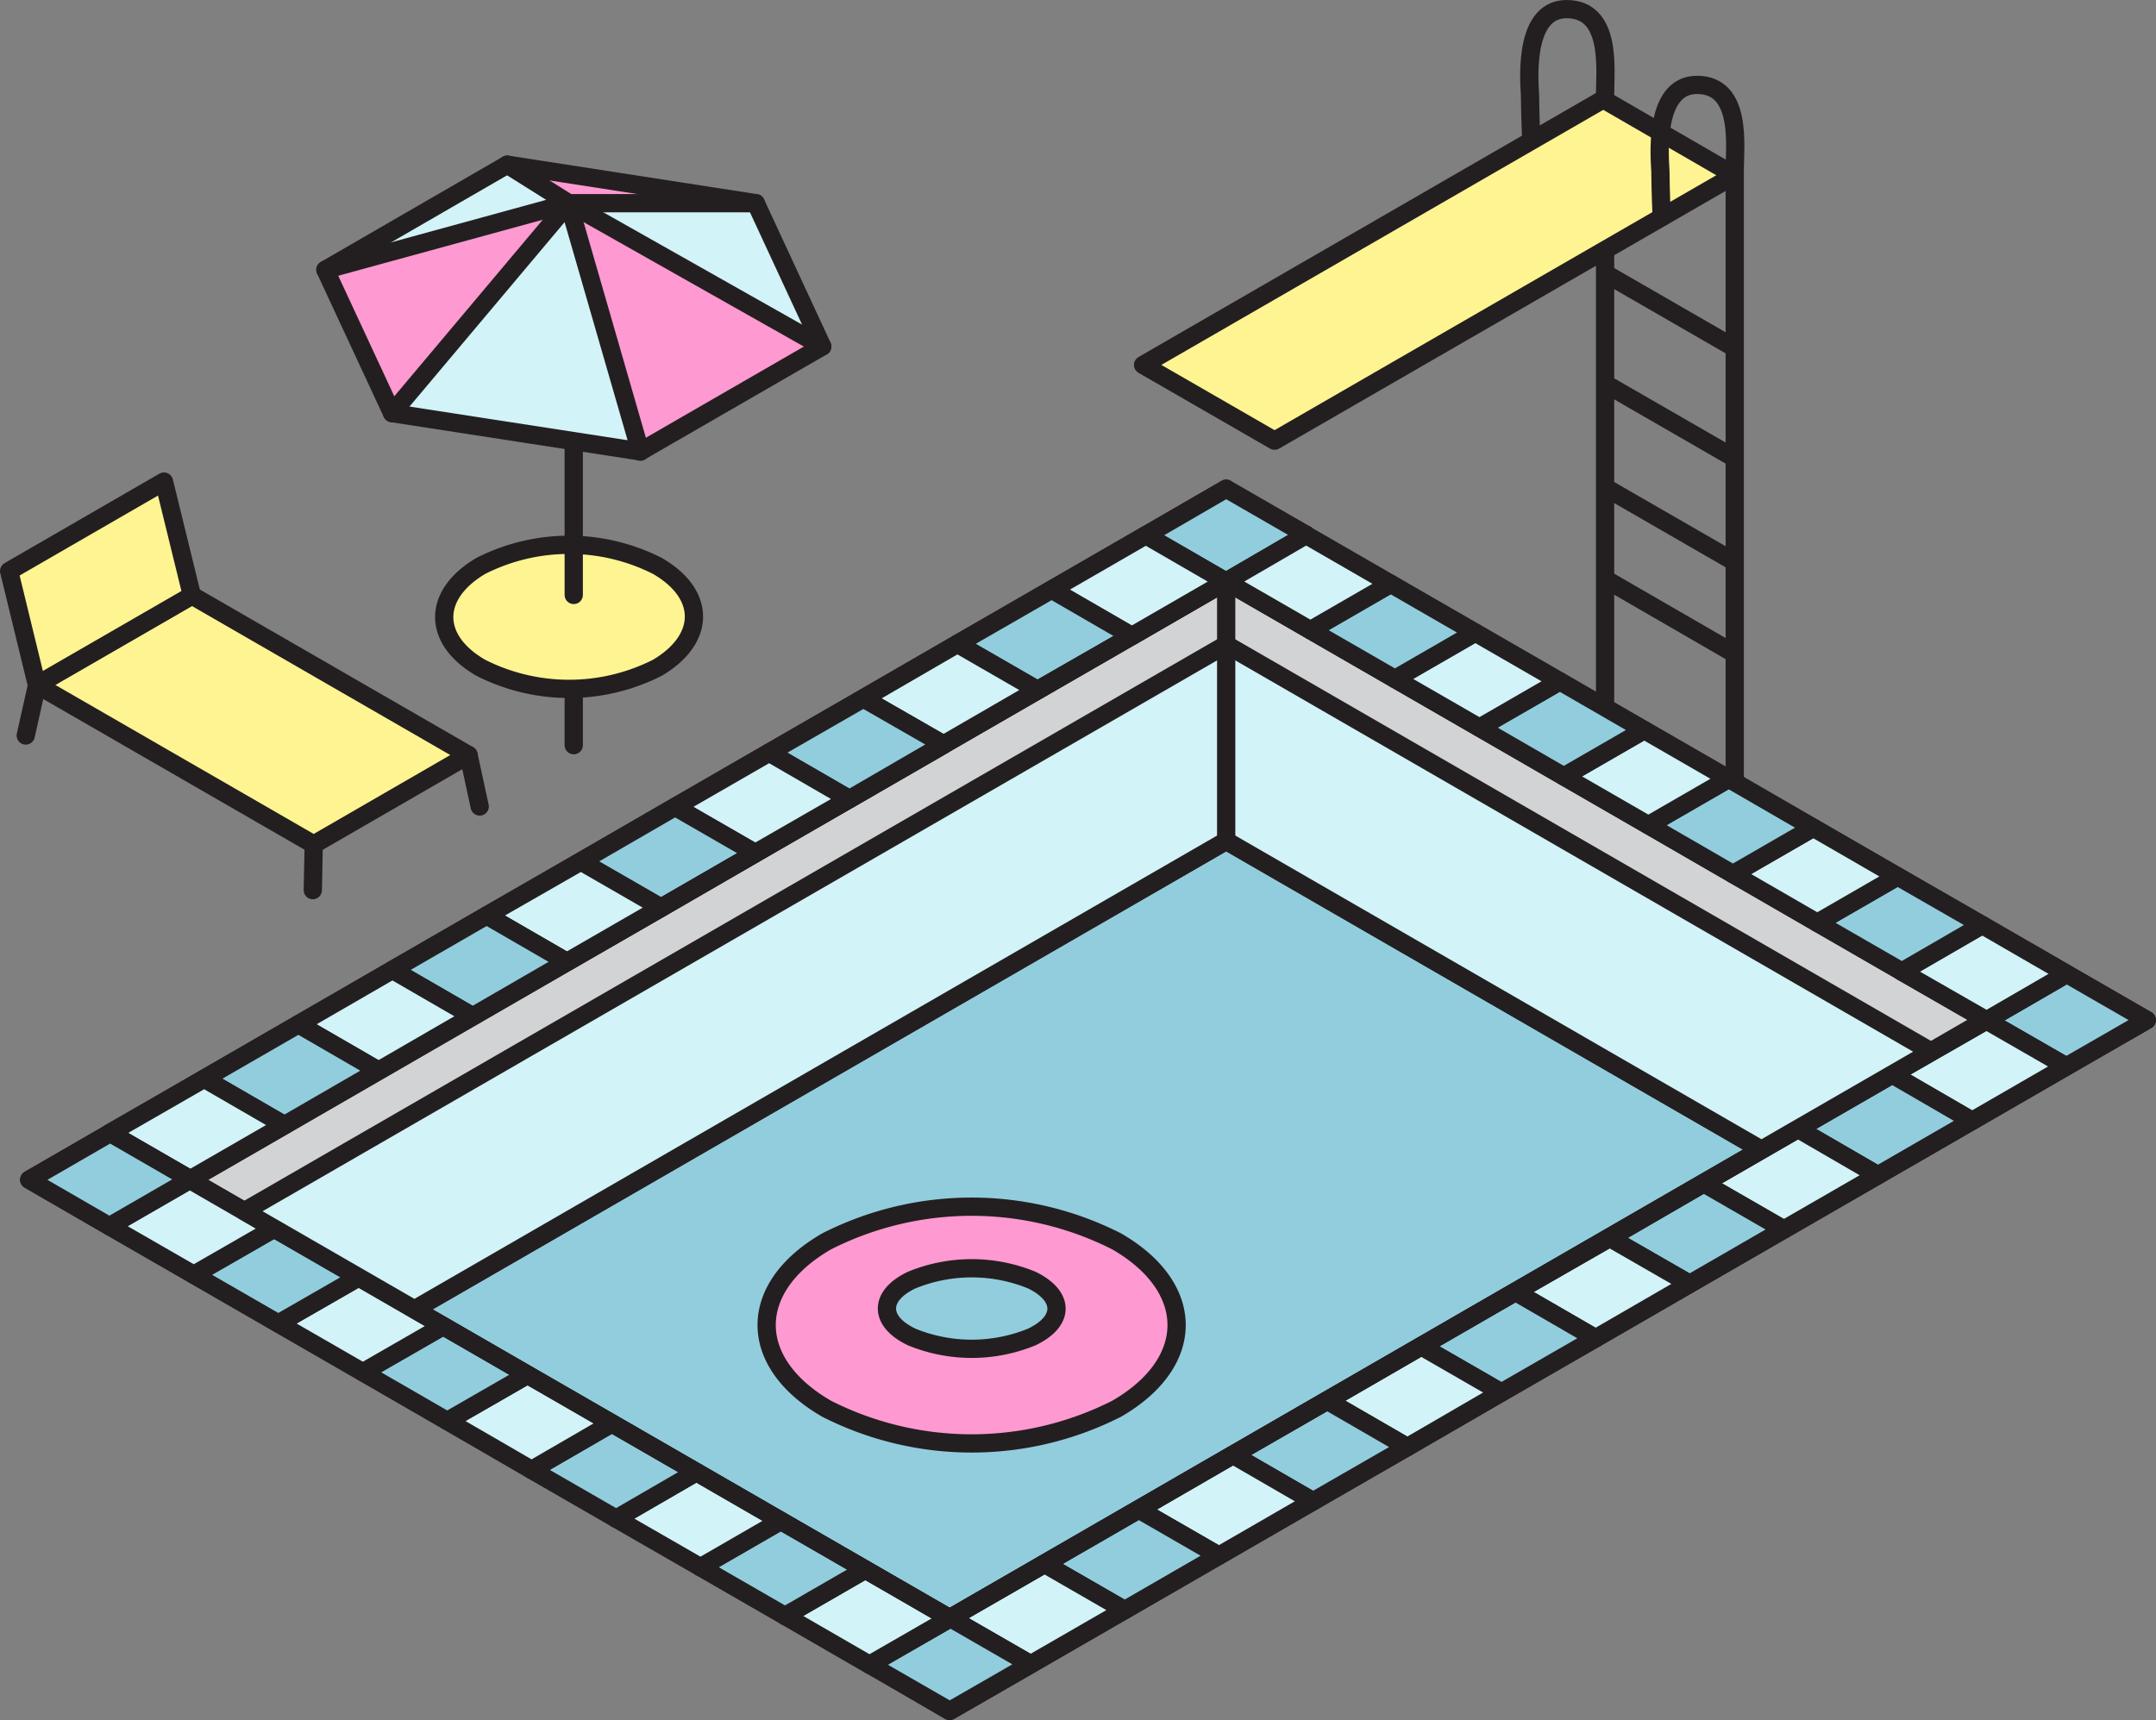 <svg xmlns="http://www.w3.org/2000/svg" viewBox="0 0 118.07 94.23"><rect x="0" y="0" width="118.07" height="94.23" fill="#808080" stroke="none"/><title>Asset 1</title><g id="Layer_2" data-name="Layer 2"><g id="_ÎÓÈ_1" data-name="—ÎÓÈ_1"><polygon points="10.39 64.62 52.01 88.65 108.77 55.88 67.15 31.85 10.39 64.62" style="fill:#d1d3d4;stroke:#231f20;stroke-linecap:round;stroke-linejoin:round"/><polygon points="22.69 71.73 52.01 88.65 96.46 62.98 67.15 46.06 22.69 71.73" style="fill:#92cddd;stroke:#231f20;stroke-linecap:round;stroke-linejoin:round"/><path d="M67.15,31.85l41.62,24L52,88.65l-41.62-24L67.15,31.85m0-5.08-4.4,2.54L6,62.08l-4.4,2.54L6,67.16l41.62,24L52,93.73l4.4-2.54,56.76-32.77,4.4-2.54-4.4-2.54-41.62-24-4.4-2.54Z" style="fill:#fff;stroke:#231f20;stroke-linecap:round;stroke-linejoin:round"/><path d="M83.86,7.74s-.07-1.57-.07-2.49c0-.38-.5-4.75,2-4.75S87.9,3.81,87.9,5.15V38.54" style="fill:none;stroke:#231f20;stroke-linecap:round;stroke-linejoin:round"/><polygon points="94.99 9.6 69.8 24.14 62.6 19.99 87.8 5.44 94.99 9.6" style="fill:#fff492;stroke:#231f20;stroke-linecap:round;stroke-linejoin:round"/><path d="M91,11.89s-.07-1.57-.07-2.49c0-.38-.5-4.75,2-4.75S95,8,95,9.3V42.69" style="fill:none;stroke:#231f20;stroke-linecap:round;stroke-linejoin:round"/><line x1="94.85" y1="18.98" x2="87.93" y2="14.99" style="fill:#fff;stroke:#231f20;stroke-linecap:round;stroke-linejoin:round"/><line x1="94.85" y1="25.02" x2="87.93" y2="21.03" style="fill:#fff;stroke:#231f20;stroke-linecap:round;stroke-linejoin:round"/><line x1="94.85" y1="30.7" x2="87.93" y2="26.71" style="fill:#fff;stroke:#231f20;stroke-linecap:round;stroke-linejoin:round"/><line x1="94.85" y1="35.73" x2="87.93" y2="31.73" style="fill:#fff;stroke:#231f20;stroke-linecap:round;stroke-linejoin:round"/><path d="M45.27,68c-4.38,2.53-4.38,6.64,0,9.17a17.55,17.55,0,0,0,15.88,0c4.38-2.53,4.38-6.64,0-9.17A17.55,17.55,0,0,0,45.27,68ZM56.5,73.24a8.67,8.67,0,0,1-6.57,0c-1.81-.86-1.81-2.26,0-3.12a8.68,8.68,0,0,1,6.57,0C58.31,71,58.31,72.38,56.5,73.24Z" style="fill:#ff99d1;stroke:#231f20;stroke-linecap:round;stroke-linejoin:round"/><polygon points="25.66 41.36 17.18 46.26 2.03 37.52 10.51 32.62 25.66 41.36" style="fill:#fff492;stroke:#231f20;stroke-linecap:round;stroke-linejoin:round"/><polygon points="10.51 32.62 2.02 37.52 0.5 31.28 8.98 26.38 10.51 32.62" style="fill:#fff492;stroke:#231f20;stroke-linecap:round;stroke-linejoin:round"/><line x1="2.03" y1="37.52" x2="1.41" y2="40.29" style="fill:none;stroke:#231f20;stroke-linecap:round;stroke-linejoin:round"/><line x1="17.18" y1="46.26" x2="17.13" y2="48.76" style="fill:none;stroke:#231f20;stroke-linecap:round;stroke-linejoin:round"/><line x1="25.66" y1="41.36" x2="26.27" y2="44.18" style="fill:none;stroke:#231f20;stroke-linecap:round;stroke-linejoin:round"/><g id="_Group_" data-name="&lt;Group&gt;"><polygon points="117.57 55.88 113.17 58.41 113.16 58.42 108.78 55.9 113.18 53.35 117.57 55.88" style="fill:#92cddd;stroke:#231f20;stroke-linecap:round;stroke-linejoin:round"/><polygon points="113.17 53.34 113.18 53.35 108.78 55.9 108.77 55.88 104.15 53.23 104.15 53.22 108.55 50.67 113.17 53.34" style="fill:#d2f3f7;stroke:#231f20;stroke-linecap:round;stroke-linejoin:round"/><polygon points="108.78 55.9 113.16 58.42 108 61.4 103.62 58.86 108.78 55.9" style="fill:#d2f3f7;stroke:#231f20;stroke-linecap:round;stroke-linejoin:round"/><polygon points="108.77 55.88 108.78 55.9 103.62 58.86 108.77 55.88" style="fill:#fff;stroke:#231f20;stroke-linecap:round;stroke-linejoin:round"/><polygon points="108.55 50.67 104.15 53.22 99.52 50.55 103.92 48.01 108.55 50.67" style="fill:#92cddd;stroke:#231f20;stroke-linecap:round;stroke-linejoin:round"/><polygon points="108 61.4 102.84 64.38 98.46 61.84 103.62 58.86 108 61.4" style="fill:#92cddd;stroke:#231f20;stroke-linecap:round;stroke-linejoin:round"/><polygon points="103.92 48.01 99.52 50.55 94.9 47.88 99.3 45.34 103.92 48.01" style="fill:#d2f3f7;stroke:#231f20;stroke-linecap:round;stroke-linejoin:round"/><polygon points="103.62 58.86 98.46 61.84 103.61 58.86 103.62 58.86" style="fill:#fff;stroke:#231f20;stroke-linecap:round;stroke-linejoin:round"/><polygon points="102.84 64.38 97.69 67.35 93.3 64.82 98.46 61.84 102.84 64.38" style="fill:#d2f3f7;stroke:#231f20;stroke-linecap:round;stroke-linejoin:round"/><polygon points="99.3 45.34 94.9 47.88 90.27 45.2 94.67 42.66 99.3 45.34" style="fill:#92cddd;stroke:#231f20;stroke-linecap:round;stroke-linejoin:round"/><polygon points="98.46 61.84 93.3 64.82 93.29 64.82 98.45 61.84 98.46 61.84" style="fill:#fff;stroke:#231f20;stroke-linecap:round;stroke-linejoin:round"/><polygon points="97.69 67.35 92.53 70.33 88.15 67.81 93.3 64.82 97.69 67.35" style="fill:#92cddd;stroke:#231f20;stroke-linecap:round;stroke-linejoin:round"/><polygon points="94.67 42.66 90.27 45.2 85.64 42.53 90.04 39.99 94.67 42.66" style="fill:#d2f3f7;stroke:#231f20;stroke-linecap:round;stroke-linejoin:round"/><polygon points="93.3 64.82 88.15 67.81 88.14 67.8 93.29 64.82 93.3 64.82" style="fill:#fff;stroke:#231f20;stroke-linecap:round;stroke-linejoin:round"/><polygon points="88.15 67.81 92.53 70.33 87.38 73.31 82.99 70.77 88.15 67.81" style="fill:#d2f3f7;stroke:#231f20;stroke-linecap:round;stroke-linejoin:round"/><polygon points="85.42 37.32 90.04 39.99 85.64 42.53 81.02 39.86 85.42 37.32" style="fill:#92cddd;stroke:#231f20;stroke-linecap:round;stroke-linejoin:round"/><polygon points="88.15 67.81 82.99 70.77 88.14 67.8 88.15 67.81" style="fill:#fff;stroke:#231f20;stroke-linecap:round;stroke-linejoin:round"/><polygon points="82.99 70.77 87.38 73.31 82.22 76.28 77.83 73.75 82.99 70.77" style="fill:#92cddd;stroke:#231f20;stroke-linecap:round;stroke-linejoin:round"/><polygon points="85.42 37.32 81.02 39.86 76.39 37.19 80.79 34.65 85.42 37.32" style="fill:#d2f3f7;stroke:#231f20;stroke-linecap:round;stroke-linejoin:round"/><polygon points="82.99 70.77 77.83 73.75 82.98 70.77 82.99 70.77" style="fill:#fff;stroke:#231f20;stroke-linecap:round;stroke-linejoin:round"/><polygon points="82.22 76.28 77.07 79.27 72.68 76.73 77.83 73.75 82.22 76.28" style="fill:#d2f3f7;stroke:#231f20;stroke-linecap:round;stroke-linejoin:round"/><polygon points="76.16 31.98 80.79 34.65 76.39 37.19 71.76 34.52 76.16 31.98" style="fill:#92cddd;stroke:#231f20;stroke-linecap:round;stroke-linejoin:round"/><polygon points="77.83 73.75 72.68 76.73 72.67 76.72 77.83 73.75" style="fill:#fff;stroke:#231f20;stroke-linecap:round;stroke-linejoin:round"/><polygon points="77.07 79.27 71.91 82.24 67.52 79.7 72.68 76.73 77.07 79.27" style="fill:#92cddd;stroke:#231f20;stroke-linecap:round;stroke-linejoin:round"/><polygon points="72.67 76.72 72.68 76.73 67.52 79.7 72.67 76.72" style="fill:#fff;stroke:#231f20;stroke-linecap:round;stroke-linejoin:round"/><polygon points="71.91 82.24 66.75 85.22 62.36 82.69 67.52 79.7 71.91 82.24" style="fill:#d2f3f7;stroke:#231f20;stroke-linecap:round;stroke-linejoin:round"/><polygon points="71.54 29.3 67.14 31.86 62.75 29.32 62.76 29.32 67.15 26.77 71.54 29.3" style="fill:#92cddd;stroke:#231f20;stroke-linecap:round;stroke-linejoin:round"/><polygon points="67.52 79.7 62.36 82.69 67.51 79.7 67.52 79.7" style="fill:#fff;stroke:#231f20;stroke-linecap:round;stroke-linejoin:round"/><polygon points="67.14 31.86 71.54 29.3 71.55 29.32 76.16 31.98 71.76 34.52 67.15 31.86 67.14 31.86" style="fill:#d2f3f7;stroke:#231f20;stroke-linecap:round;stroke-linejoin:round"/><polygon points="67.14 31.86 61.99 34.84 61.98 34.84 67.14 31.86" style="fill:#fff;stroke:#231f20;stroke-linecap:round;stroke-linejoin:round"/><polygon points="67.14 31.86 61.98 34.84 57.59 32.3 62.75 29.32 67.14 31.86" style="fill:#d2f3f7;stroke:#231f20;stroke-linecap:round;stroke-linejoin:round"/><polygon points="66.75 85.22 61.59 88.2 57.2 85.67 62.36 82.69 66.75 85.22" style="fill:#92cddd;stroke:#231f20;stroke-linecap:round;stroke-linejoin:round"/><polygon points="62.36 82.69 57.2 85.67 62.35 82.69 62.36 82.69" style="fill:#fff;stroke:#231f20;stroke-linecap:round;stroke-linejoin:round"/><polygon points="57.59 32.3 61.98 34.84 56.82 37.8 52.43 35.27 57.59 32.3" style="fill:#92cddd;stroke:#231f20;stroke-linecap:round;stroke-linejoin:round"/><polygon points="61.98 34.84 56.83 37.81 56.82 37.8 61.98 34.84" style="fill:#fff;stroke:#231f20;stroke-linecap:round;stroke-linejoin:round"/><polygon points="57.2 85.67 61.59 88.2 56.44 91.17 52.05 88.64 57.2 85.67" style="fill:#d2f3f7;stroke:#231f20;stroke-linecap:round;stroke-linejoin:round"/><polygon points="57.2 85.67 52.05 88.64 52.04 88.64 57.2 85.67" style="fill:#fff;stroke:#231f20;stroke-linecap:round;stroke-linejoin:round"/><polygon points="56.83 37.81 51.67 40.78 56.82 37.8 56.83 37.81" style="fill:#fff;stroke:#231f20;stroke-linecap:round;stroke-linejoin:round"/><polygon points="56.82 37.8 51.67 40.78 47.28 38.26 52.43 35.27 56.82 37.8" style="fill:#d2f3f7;stroke:#231f20;stroke-linecap:round;stroke-linejoin:round"/><polygon points="56.44 91.17 56.41 91.19 52.01 93.72 47.62 91.19 52.05 88.64 56.44 91.17" style="fill:#92cddd;stroke:#231f20;stroke-linecap:round;stroke-linejoin:round"/><polygon points="52.01 88.65 52.04 88.64 52.05 88.64 47.62 91.19 47.61 91.19 42.99 88.52 47.39 85.98 52.01 88.65" style="fill:#d2f3f7;stroke:#231f20;stroke-linecap:round;stroke-linejoin:round"/><polygon points="51.67 40.78 51.67 40.8 46.52 43.77 51.67 40.78" style="fill:#fff;stroke:#231f20;stroke-linecap:round;stroke-linejoin:round"/><polygon points="51.67 40.78 46.52 43.77 46.51 43.77 42.12 41.23 47.28 38.26 51.67 40.78" style="fill:#92cddd;stroke:#231f20;stroke-linecap:round;stroke-linejoin:round"/><polygon points="47.39 85.98 42.99 88.52 38.36 85.85 42.76 83.31 47.39 85.98" style="fill:#92cddd;stroke:#231f20;stroke-linecap:round;stroke-linejoin:round"/><polygon points="46.51 43.77 41.36 46.74 41.36 46.73 46.51 43.77" style="fill:#fff;stroke:#231f20;stroke-linecap:round;stroke-linejoin:round"/><polygon points="42.12 41.23 46.51 43.77 41.36 46.73 36.97 44.2 42.12 41.23" style="fill:#d2f3f7;stroke:#231f20;stroke-linecap:round;stroke-linejoin:round"/><polygon points="42.76 83.31 38.36 85.85 33.74 83.19 38.14 80.64 42.76 83.31" style="fill:#d2f3f7;stroke:#231f20;stroke-linecap:round;stroke-linejoin:round"/><polygon points="41.36 46.73 41.36 46.74 36.2 49.72 31.81 47.19 36.97 44.2 41.36 46.73" style="fill:#92cddd;stroke:#231f20;stroke-linecap:round;stroke-linejoin:round"/><polygon points="41.36 46.74 36.21 49.73 36.2 49.72 41.36 46.74" style="fill:#fff;stroke:#231f20;stroke-linecap:round;stroke-linejoin:round"/><polygon points="38.14 80.64 33.74 83.19 29.11 80.52 33.51 77.97 38.14 80.64" style="fill:#92cddd;stroke:#231f20;stroke-linecap:round;stroke-linejoin:round"/><polygon points="36.2 49.72 36.21 49.73 31.05 52.69 36.2 49.72" style="fill:#fff;stroke:#231f20;stroke-linecap:round;stroke-linejoin:round"/><polygon points="36.2 49.72 31.05 52.69 31.04 52.69 26.65 50.15 31.81 47.19 36.2 49.72" style="fill:#d2f3f7;stroke:#231f20;stroke-linecap:round;stroke-linejoin:round"/><polygon points="33.51 77.97 29.11 80.52 24.49 77.84 28.89 75.31 33.51 77.97" style="fill:#d2f3f7;stroke:#231f20;stroke-linecap:round;stroke-linejoin:round"/><polygon points="26.65 50.15 31.04 52.69 25.89 55.67 25.88 55.67 21.49 53.13 26.65 50.15" style="fill:#92cddd;stroke:#231f20;stroke-linecap:round;stroke-linejoin:round"/><polygon points="28.89 75.31 24.49 77.84 19.87 75.17 24.27 72.64 28.89 75.31" style="fill:#92cddd;stroke:#231f20;stroke-linecap:round;stroke-linejoin:round"/><polygon points="21.49 53.13 25.88 55.67 20.73 58.65 16.34 56.11 21.49 53.13" style="fill:#d2f3f7;stroke:#231f20;stroke-linecap:round;stroke-linejoin:round"/><polygon points="24.27 72.64 19.87 75.17 15.24 72.5 19.64 69.97 24.27 72.64" style="fill:#d2f3f7;stroke:#231f20;stroke-linecap:round;stroke-linejoin:round"/><polygon points="16.34 56.11 20.73 58.65 15.58 61.63 15.57 61.63 11.18 59.09 16.34 56.11" style="fill:#92cddd;stroke:#231f20;stroke-linecap:round;stroke-linejoin:round"/><polygon points="19.64 69.97 15.24 72.5 10.61 69.83 15.01 67.3 19.64 69.97" style="fill:#92cddd;stroke:#231f20;stroke-linecap:round;stroke-linejoin:round"/><polygon points="15.58 61.63 10.42 64.6 15.57 61.63 15.58 61.63" style="fill:#fff;stroke:#231f20;stroke-linecap:round;stroke-linejoin:round"/><polygon points="15.57 61.63 10.42 64.6 6.02 62.06 11.18 59.09 15.57 61.63" style="fill:#d2f3f7;stroke:#231f20;stroke-linecap:round;stroke-linejoin:round"/><polygon points="10.39 64.63 15.01 67.3 10.61 69.83 5.99 67.17 10.39 64.63" style="fill:#d2f3f7;stroke:#231f20;stroke-linecap:round;stroke-linejoin:round"/><polygon points="10.42 64.6 10.39 64.63 5.99 67.17 1.6 64.63 5.99 62.09 6.02 62.06 10.42 64.6" style="fill:#92cddd;stroke:#231f20;stroke-linecap:round;stroke-linejoin:round"/></g><path d="M36,31c2.67,1.54,2.67,4,0,5.58a10.69,10.69,0,0,1-9.67,0c-2.67-1.54-2.67-4,0-5.58A10.69,10.69,0,0,1,36,31Z" style="fill:#fff492;stroke:#231f20;stroke-linecap:round;stroke-linejoin:round"/><line x1="31.42" y1="18.89" x2="31.42" y2="32.59" style="fill:none;stroke:#231f20;stroke-linecap:round;stroke-linejoin:round"/><line x1="31.42" y1="37.9" x2="31.42" y2="40.82" style="fill:none;stroke:#231f20;stroke-linecap:round;stroke-linejoin:round"/><g id="_Group_2" data-name="&lt;Group&gt;"><polygon points="41.39 11.13 45.03 18.98 31.14 11.13 41.39 11.13" style="fill:#d2f3f7"/><polygon points="45.03 18.98 35.07 24.73 31.14 11.13 45.03 18.98" style="fill:#ff99d1"/><polygon points="31.14 11.13 35.07 24.73 21.47 22.63 31.14 11.13" style="fill:#d2f3f7"/><polygon points="27.78 9.02 41.39 11.13 31.14 11.13 27.78 9.02" style="fill:#ff99d1"/><polygon points="31.14 11.13 21.47 22.63 17.82 14.78 31.14 11.13" style="fill:#ff99d1"/><polygon points="27.78 9.02 31.14 11.13 17.82 14.78 27.78 9.02" style="fill:#d2f3f7"/><polygon points="35.07 24.73 21.47 22.63 17.82 14.78 27.78 9.02 41.39 11.13 45.03 18.98 35.07 24.73" style="fill:none;stroke:#231f20;stroke-linecap:round;stroke-linejoin:round"/><line x1="21.47" y1="22.63" x2="31.14" y2="11.13" style="fill:none;stroke:#231f20;stroke-linecap:round;stroke-linejoin:round"/><line x1="31.14" y1="11.13" x2="35.07" y2="24.74" style="fill:none;stroke:#231f20;stroke-linecap:round;stroke-linejoin:round"/><line x1="45.03" y1="18.98" x2="31.14" y2="11.13" style="fill:none;stroke:#231f20;stroke-linecap:round;stroke-linejoin:round"/><line x1="27.78" y1="9.02" x2="31.14" y2="11.13" style="fill:none;stroke:#231f20;stroke-linecap:round;stroke-linejoin:round"/><line x1="17.82" y1="14.78" x2="31.14" y2="11.13" style="fill:none;stroke:#231f20;stroke-linecap:round;stroke-linejoin:round"/><line x1="41.39" y1="11.13" x2="31.14" y2="11.13" style="fill:none;stroke:#231f20;stroke-linecap:round;stroke-linejoin:round"/></g><polygon points="67.15 35.31 13.38 66.35 52.01 88.65 22.69 71.73 67.15 46.06 96.46 62.98 52.01 88.65 105.77 57.61 67.15 35.31" style="fill:#d2f3f7;stroke:#231f20;stroke-linecap:round;stroke-linejoin:round"/><line x1="67.15" y1="46.06" x2="67.15" y2="31.85" style="fill:none;stroke:#231f20;stroke-linecap:round;stroke-linejoin:round"/></g></g></svg>